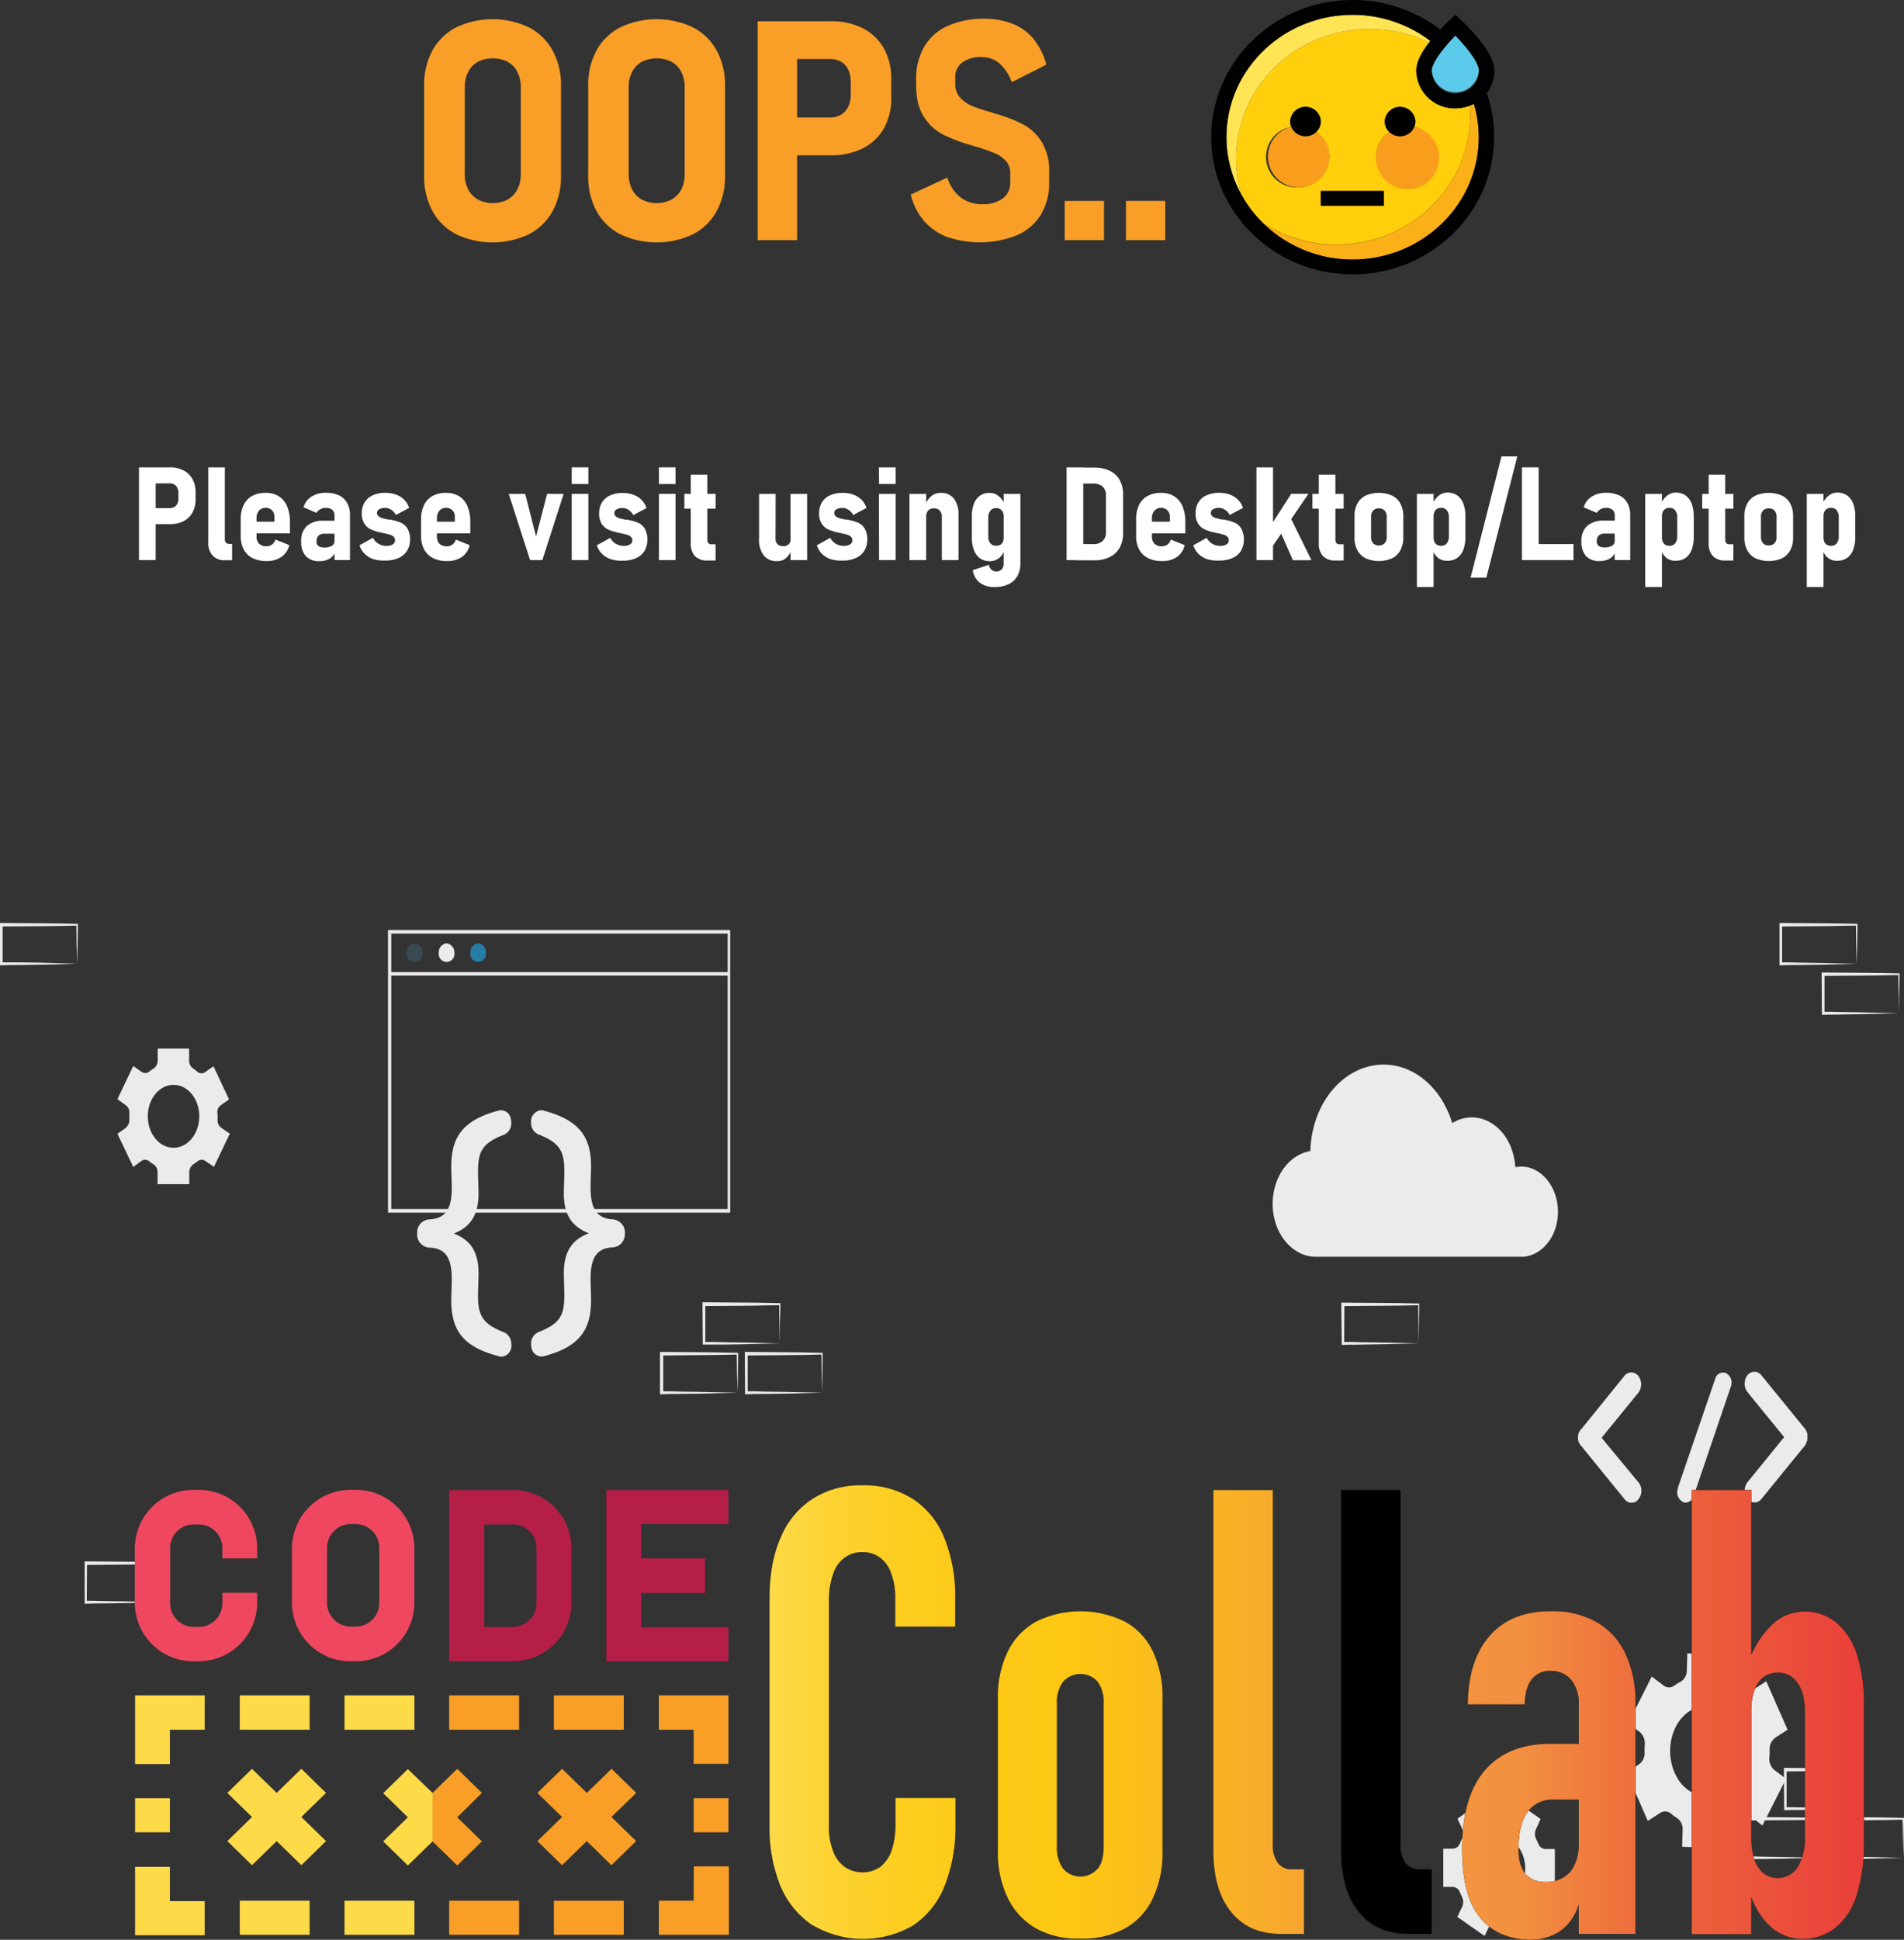 <svg xmlns="http://www.w3.org/2000/svg" xmlns:xlink="http://www.w3.org/1999/xlink" viewBox="0 0 525.05 534.66"><rect x="0" y="0" width="525.05" height="534.66" fill="#333333" stroke="none"/><defs><style>.cls-1{fill:#ebebeb;}.cls-2{fill:none;}.cls-3{fill:#384951;}.cls-4{fill:#257ca5;}.cls-5{fill:#f99f27;}.cls-6{fill:#fdda47;}.cls-7{fill:#ef475f;}.cls-8{fill:#b41e47;}.cls-9{fill:#010101;}.cls-10{fill:url(#linear-gradient);}.cls-11{fill:url(#linear-gradient-2);}.cls-12{fill:url(#linear-gradient-3);}.cls-13{fill:url(#linear-gradient-5);}.cls-14{fill:url(#linear-gradient-6);}.cls-15{fill:#fecf0a;}.cls-16{fill:#fcb017;}.cls-17{fill:#ffe455;}.cls-18{fill:#f99e1c;}.cls-19{fill:#5ccaea;}.cls-20{fill:#fff;}</style><linearGradient id="linear-gradient" x1="212.2" y1="130.41" x2="513.96" y2="130.41" gradientTransform="translate(0 348)" gradientUnits="userSpaceOnUse"><stop offset="0" stop-color="#fdda47"/><stop offset="0.06" stop-color="#fdd231"/><stop offset="0.13" stop-color="#fdcd1e"/><stop offset="0.2" stop-color="#fdc916"/><stop offset="0.28" stop-color="#fdc713"/><stop offset="0.59" stop-color="#f4963e"/><stop offset="0.68" stop-color="#f29140"/><stop offset="0.81" stop-color="#ed683c"/><stop offset="1" stop-color="#e93f3a"/></linearGradient><linearGradient id="linear-gradient-2" x1="212.23" y1="147.69" x2="513.99" y2="147.69" xlink:href="#linear-gradient"/><linearGradient id="linear-gradient-3" x1="212.23" y1="130.33" x2="513.99" y2="130.33" xlink:href="#linear-gradient"/><linearGradient id="linear-gradient-5" x1="212.23" y1="147.86" x2="513.99" y2="147.86" xlink:href="#linear-gradient"/><linearGradient id="linear-gradient-6" x1="212.23" y1="131.02" x2="513.99" y2="131.02" xlink:href="#linear-gradient"/></defs><g id="Layer_2" data-name="Layer 2"><g id="Layer_1-2" data-name="Layer 1"><g id="Layer_2-2" data-name="Layer 2"><g id="Layer_1-2-2" data-name="Layer 1-2"><g id="freepik--background-complete--inject-11"><path class="cls-1" d="M513.23,505l-10.39.24-5.23.08c-1.79.08-3.51,0-5.3.08H492V505l-.07-10.77v-.49h.36l10.46.08c3.51,0,6.95.08,10.46.17h.21v.24c0,1.86-.07,3.64-.07,5.42Zm0,0-.14-5.43c-.08-1.78-.08-3.56-.15-5.34l.22.24c-3.51.08-6.95.16-10.46.16l-10.46.08.43-.48V505l-.36-.41c1.72,0,3.44,0,5.16.08l5.16.17Z" transform="translate(0 -6.47)"/><path class="cls-1" d="M501.55,518.53l-10.39.24-5.23.08c-1.79,0-3.51,0-5.3.09h-.36V507.28h.36l10.46.08c3.51,0,7,.08,10.46.16h.22v.24c0,1.86-.07,3.65-.15,5.43Zm0,0-.14-5.42c-.07-1.79-.07-3.57-.14-5.35l.21.24c-3.51.09-7,.17-10.46.17l-10.46.08.43-.49v10.77l-.36-.4c1.72,0,3.44,0,5.16.08l5.16.08Z" transform="translate(0 -6.47)"/><path class="cls-1" d="M524.91,518.53l-10.39.24-5.23.08c-1.79,0-3.51,0-5.3.09h-.36v-.41l-.07-10.77v-.48h.36l10.46.08c3.51,0,6.94.08,10.46.16h.21v.24c0,1.86-.07,3.65-.07,5.43Zm0,0-.15-5.42c0-1.79-.07-3.57-.14-5.35l.22.24c-3.52.09-7,.17-10.46.17l-10.46.08.43-.49v10.77l-.36-.4c1.72,0,3.44,0,5.16.08l5.23.08Z" transform="translate(0 -6.47)"/><path class="cls-1" d="M215.06,376.75l-10.38.24-5.23.08h-5.66v-.41l-.08-10.77v-.48h.36l10.46.08c3.51,0,6.95.08,10.46.16h.22v.24c0,1.87-.07,3.65-.15,5.43Zm0,0-.14-5.43c0-1.78-.07-3.56-.07-5.34l.21.24c-3.51,0-6.95.16-10.46.16l-10.46.08.36-.48v10.77l-.36-.41c1.72,0,3.44,0,5.16.08l5.23.08Z" transform="translate(0 -6.47)"/><path class="cls-1" d="M203.39,390.35l-10.39.24-5.3.08c-1.72,0-3.51,0-5.3.08H182v-.4L182,379.58v-.49h.43l10.46.08c3.51,0,6.94.09,10.45.17h.22v.24c0,1.86-.07,3.64-.07,5.42Zm0,0-.15-5.43c0-1.78-.07-3.56-.07-5.34l.22.24c-3.51.08-6.95.16-10.46.16l-10.46.09.43-.49v10.77l-.36-.41c1.72,0,3.44,0,5.16.09l5.16.08Z" transform="translate(0 -6.47)"/><path class="cls-1" d="M226.74,390.35l-10.39.24-5.23.08c-1.79,0-3.51,0-5.3.08h-.36v-.4l-.07-10.77v-.49h.36l10.46.08c3.51,0,6.95.09,10.46.17h.21v.24c0,1.86-.07,3.64-.07,5.42Zm0,0-.14-5.43c0-1.78-.07-3.56-.07-5.34l.21.24c-3.51.08-7,.16-10.46.16l-10.46.09.36-.49v10.77l-.36-.41c1.72,0,3.44,0,5.16.09l5.23.08Z" transform="translate(0 -6.47)"/><path class="cls-1" d="M44.56,448.08l-10.39.25-5.23.08c-1.79,0-3.51,0-5.3.08h-.29V436.83h.36l10.46.08c3.51,0,6.95.08,10.46.16h.22v.24c0,1.87-.07,3.65-.07,5.43Zm0,0-.14-5.42c0-1.78-.07-3.56-.07-5.35l.21.25c-3.51.08-7,.16-10.46.16l-10.46.08.36-.49-.07,10.77-.36-.4c1.72,0,3.44,0,5.16.08l5.16.08Z" transform="translate(0 -6.47)"/><path class="cls-1" d="M391.23,376.75l-10.39.24-5.23.08c-1.79.08-3.51,0-5.3.08H370v-.4L369.88,366v-.49h.36l10.46.08c3.51,0,6.94.08,10.45.16h.22V366c0,1.86-.07,3.64-.07,5.42Zm0,0-.08-5.43c-.07-1.78-.07-3.56-.07-5.34l.22.24c-3.51.08-6.95.16-10.46.16l-10.46.08.36-.48-.07,10.77-.36-.41c1.72,0,3.44,0,5.16.08l5.23.08Z" transform="translate(0 -6.47)"/><path class="cls-1" d="M512,272.13l-10.39.24-5.23.08c-1.79,0-3.51,0-5.3.08h-.36V260.87h.36l10.46.08c3.51,0,6.95.08,10.46.16h.22v.25c0,1.86-.08,3.64-.08,5.42Zm0,0-.14-5.43c0-1.78-.07-3.56-.07-5.34l.21.24c-3.51,0-6.95.16-10.46.16l-10.46.08.36-.48v10.77l-.36-.41c1.72,0,3.44,0,5.16.08l5.16.08Z" transform="translate(0 -6.47)"/><path class="cls-1" d="M523.69,285.73,513.3,286l-5.23.08c-1.79.09-3.51,0-5.3.09h-.36v-.41L502.34,275v-.48h.36l10.46.08c3.51,0,7,.08,10.46.16h.21V275c0,1.86-.07,3.64-.14,5.43Zm0,0-.14-5.42c0-1.79-.08-3.57-.08-5.35l.22.24c-3.51.08-7,.17-10.46.17l-10.46.08.36-.49v10.77l-.36-.4c1.72,0,3.44,0,5.16.08l5.23.08Z" transform="translate(0 -6.47)"/><path class="cls-1" d="M21.28,272.13l-10.39.24-5.23.08c-1.72,0-3.51,0-5.3.08H0V260.87H.43l10.46.08c3.44,0,7,.08,10.46.16h.14v.25c0,1.86-.07,3.64-.07,5.42Zm0,0-.15-5.43c0-1.78-.07-3.56-.07-5.34l.22.24c-3.51.08-7,.16-10.46.16l-10.46.08.36-.48v10.77l-.36-.41H5.52l5.23.08Z" transform="translate(0 -6.47)"/><rect class="cls-2" x="107.46" y="256.83" width="93.63" height="76.93"/><path class="cls-1" d="M201.45,340.71H107v-77.9h94.35v77.9Zm-93.56-1h92.77V263.79H107.89Z" transform="translate(0 -6.47)"/><path class="cls-3" d="M116.49,269.13a2.17,2.17,0,1,1-4.3,0,2.49,2.49,0,0,1,2.15-2.67h0A2.54,2.54,0,0,1,116.49,269.13Z" transform="translate(0 -6.47)"/><path class="cls-1" d="M125.3,269.13a2.17,2.17,0,1,1-4.3,0,2.49,2.49,0,0,1,2.15-2.67h0A2.54,2.54,0,0,1,125.3,269.13Z" transform="translate(0 -6.47)"/><path class="cls-4" d="M134,269.13a2.17,2.17,0,1,1-4.3,0,2.49,2.49,0,0,1,2.15-2.67h0A2.44,2.44,0,0,1,134,269.13Z" transform="translate(0 -6.47)"/><rect class="cls-1" x="107.46" y="267.93" width="93.63" height="0.97"/><path class="cls-1" d="M124.44,364.76c0-1.21.14-4.37.14-5.75,0-5.83-1.72-8.5-6.16-8.66a3.59,3.59,0,0,1-3.37-3.89,3.55,3.55,0,0,1,3.37-3.89c4.44-.24,6.16-2.83,6.16-8.74,0-1.38-.14-4.54-.14-5.75,0-7.77,2.72-12.71,12.89-15.47a2.76,2.76,0,0,1,3.51,2.11,6.26,6.26,0,0,1,.15,1.21,3.45,3.45,0,0,1-1.87,3.24c-6.37,2.43-7.3,4.86-7.3,10.37,0,1.62.14,4.21.14,5.91,0,6.23-2.51,9.31-6.8,11,4.37,1.78,6.8,4.7,6.8,11,0,1.7-.14,4.3-.14,5.91,0,5.43.93,7.94,7.3,10.37A3.59,3.59,0,0,1,141,377a3,3,0,0,1-2.58,3.4,2,2,0,0,1-1-.16C127.16,377.56,124.44,372.62,124.44,364.76Z" transform="translate(0 -6.47)"/><path class="cls-1" d="M163,328.08c0,1.21-.14,4.37-.14,5.75,0,5.91,1.79,8.5,6.23,8.74a3.64,3.64,0,0,1,3.22,4.05,3.59,3.59,0,0,1-3.22,3.65c-4.51.16-6.23,2.83-6.23,8.66,0,1.38.14,4.54.14,5.75,0,7.85-2.72,12.88-12.89,15.55a2.81,2.81,0,0,1-3.51-2.11,6.29,6.29,0,0,1-.15-1.13,3.45,3.45,0,0,1,1.94-3.32c6.3-2.43,7.23-4.86,7.23-10.37,0-1.62-.14-4.29-.14-5.91,0-6.23,2.51-9.31,6.88-11-4.37-1.78-6.88-4.7-6.88-11,0-1.7.14-4.29.14-5.91,0-5.43-.93-7.94-7.23-10.37a3.43,3.43,0,0,1-1.94-3.24,3.13,3.13,0,0,1,2.65-3.4,2.23,2.23,0,0,1,1,.16C160.26,315.37,163,320.31,163,328.08Z" transform="translate(0 -6.47)"/><path class="cls-1" d="M451.83,415.05a3.68,3.68,0,0,1,0,4.61,2.32,2.32,0,0,1-1.93,1,2.41,2.41,0,0,1-1.93-1l-12-14.74a.33.33,0,0,1-.21-.32l-.15-.08c-.07-.16-.07-.24-.14-.41-.07,0-.14-.08-.14-.24a.48.48,0,0,1-.08-.32.33.33,0,0,1-.07-.25V403c0-.08-.07-.16-.07-.32a.36.36,0,0,1,.07-.25v-.32c0-.08.07-.16.07-.24a.63.63,0,0,1,.08-.41c.07-.16.07,0,.07-.08l.21-.48s0-.09.07-.09a.65.65,0,0,1,.29-.32l12-14.82a2.41,2.41,0,0,1,3.72-.08l.07.08a3.81,3.81,0,0,1,0,4.7h0l-10.1,12.39Z" transform="translate(0 -6.47)"/><path class="cls-1" d="M462.65,416.67,473,386.46a2.23,2.23,0,0,1,2.94-1.54c.07,0,.07.08.14.08a3,3,0,0,1,1.22,3.65h0L467,418.93a2.45,2.45,0,0,1-2.15,1.7,1.75,1.75,0,0,1-.86-.24,3,3,0,0,1-1.29-3.64Z" transform="translate(0 -6.47)"/><path class="cls-1" d="M498,404.52h0a1.48,1.48,0,0,1-.29.4l-12,14.74a2.41,2.41,0,0,1-3.73.08l-.07-.08a3.83,3.83,0,0,1,0-4.69h0L492,402.58l-10.1-12.39a3.84,3.84,0,0,1,0-4.7h0a2.42,2.42,0,0,1,3.73-.08l.07.08,12,14.74c.15.08.22.24.29.32v.08l.22.49a.07.07,0,0,0,.07.08,1.35,1.35,0,0,0,.14.49v1.53c-.07.17-.07.33-.14.49s-.07.08-.07.16S498,404.28,498,404.52Z" transform="translate(0 -6.47)"/><path class="cls-1" d="M429.63,340.47c0,6.56-4.16,11.9-9.46,12.39H362.5c-6.59-.24-11.82-7.05-11.54-15.14.22-7.13,4.59-13,10.39-14,.36-13.61,9.67-24.21,20.85-23.81,8.24.32,15.4,6.72,18.27,16.11,5.94-3.64,13.11-.72,16.12,6.48a19.49,19.49,0,0,1,1.29,5.67,11.38,11.38,0,0,1,1.64-.16C425,328,429.63,333.59,429.63,340.47Z" transform="translate(0 -6.47)"/><path class="cls-1" d="M486,509.62l6.52-12.87-3.23-2.43a3.93,3.93,0,0,1-1.36-3.4c.07-.73.07-1.46.07-2.19a3.86,3.86,0,0,1,1.58-3.32l3.37-2.18-5.88-13.36-3.37,2.18a2.35,2.35,0,0,1-3-.24c-.57-.49-1.07-.89-1.64-1.3a3.72,3.72,0,0,1-1.51-3.24l.15-4.61-12.4-.49-.14,4.7a3.54,3.54,0,0,1-1.65,3.08l-.86.48c-.29.16-.57.41-.86.57a2.44,2.44,0,0,1-3.08,0l-3.22-2.43L449,481.44l3.22,2.43a4.25,4.25,0,0,1,1.36,3.4c-.07.73-.07,1.46-.07,2.19a3.68,3.68,0,0,1-1.57,3.32L448.54,495l5.87,13.36,3.37-2.19a2.46,2.46,0,0,1,3.08.24,11.35,11.35,0,0,0,1.58,1.14,3.7,3.7,0,0,1,1.57,3.24l-.14,4.69,12.39.49.15-4.62a3.81,3.81,0,0,1,1.72-3.15l.86-.49a4.29,4.29,0,0,0,.78-.57,2.44,2.44,0,0,1,3.08,0Zm-9.39-10.44c-4.58,4-11,2.75-14.18-2.84S460.22,483,464.73,479s11-2.76,14.18,2.83a18.07,18.07,0,0,1,1.29,2.83c1.65,5.27.22,11.1-3.58,14.5Z" transform="translate(0 -6.47)"/><path class="cls-1" d="M417.37,540.23,424.9,535l-1.36-2.84a3.16,3.16,0,0,1,.07-2.67c.21-.4.43-.89.64-1.37a2.07,2.07,0,0,1,1.87-1.38h2.65V516.1h-2.65a2.16,2.16,0,0,1-1.87-1.37c-.21-.49-.43-.9-.64-1.38a3.15,3.15,0,0,1-.07-2.67l1.29-2.84-7.53-5.34-1.36,2.83a2,2,0,0,1-1.93,1.22h-1.29a2,2,0,0,1-1.94-1.22l-1.36-2.91-7.52,5.34,1.36,2.84a3.16,3.16,0,0,1-.07,2.67c-.21.4-.43.89-.64,1.37a2.15,2.15,0,0,1-1.87,1.38H398v10.53h2.65a2.14,2.14,0,0,1,1.87,1.37c.21.49.43.89.64,1.38a3.15,3.15,0,0,1,.07,2.67l-1.36,2.84,7.52,5.26,1.36-2.83a2,2,0,0,1,1.94-1.22H414a2,2,0,0,1,1.93,1.22Zm-3.86-10.12c-3.94,0-7.1-3.89-7.1-8.66s3.16-8.67,7.1-8.67,7.09,3.89,7.09,8.67-3.15,8.58-7.09,8.66Z" transform="translate(0 -6.47)"/><path class="cls-1" d="M34.67,311.08a2.52,2.52,0,0,1,1,2.34V315a2.92,2.92,0,0,1-1,2.35l-2.29,1.62,4.37,9.15L39,326.46a1.77,1.77,0,0,1,2.15.08,5.81,5.81,0,0,0,1.15.81,2.67,2.67,0,0,1,1.15,2.27v3.24h8.74v-3.24a2.79,2.79,0,0,1,1.14-2.27,9,9,0,0,0,1.15-.81,1.77,1.77,0,0,1,2.15-.08L59,328.08l4.37-9.15L61,317.31A2.55,2.55,0,0,1,60,315v-1.54a2.2,2.2,0,0,1,.86-2.34l2.3-1.62-4.3-9.15-2.29,1.62a1.77,1.77,0,0,1-2.15-.09A6.78,6.78,0,0,0,53.3,301a2.64,2.64,0,0,1-1.15-2.26v-3.24H43.49v3.24A2.74,2.74,0,0,1,42.34,301a11.53,11.53,0,0,0-1.15.81,1.77,1.77,0,0,1-2.15.09l-2.29-1.62-4.37,9.15Zm13.19-5.59c3.94,0,7.09,3.88,7.09,8.66s-3.15,8.67-7.09,8.67-7.1-3.89-7.1-8.67h0c0-4.78,3.16-8.66,7.1-8.66Z" transform="translate(0 -6.47)"/></g><path class="cls-5" d="M181.68,473.75v9.48h9.6v9.39h9.6V473.75Z" transform="translate(0 -6.47)"/><path class="cls-5" d="M152.74,473.75H172v9.48H152.74Z" transform="translate(0 -6.47)"/><path class="cls-5" d="M123.87,473.75h19.27v9.48H123.87Z" transform="translate(0 -6.47)"/><path class="cls-6" d="M95,473.75h19.28v9.48H95Z" transform="translate(0 -6.47)"/><path class="cls-6" d="M66.12,473.75H85.39v9.48H66.12Z" transform="translate(0 -6.47)"/><path class="cls-6" d="M37.25,475.37V492.7h9.6v-9.47h9.6v-9.48H37.25Z" transform="translate(0 -6.47)"/><path class="cls-5" d="M191.28,530.35h-9.6v9.4H201V520.88h-9.67Z" transform="translate(0 -6.47)"/><path class="cls-6" d="M46.85,521h-9.6v18.87h19.2v-9.4h-9.6Z" transform="translate(0 -6.47)"/><path class="cls-5" d="M152.74,530.35H172v9.4H152.74Z" transform="translate(0 -6.47)"/><path class="cls-5" d="M123.87,530.35h19.27v9.4H123.87Z" transform="translate(0 -6.47)"/><path class="cls-6" d="M95,530.35h19.28v9.4H95Z" transform="translate(0 -6.47)"/><path class="cls-6" d="M66.12,530.35H85.39v9.4H66.12Z" transform="translate(0 -6.47)"/><path class="cls-6" d="M37.25,502.09h9.6v9.4h-9.6Z" transform="translate(0 -6.47)"/><path class="cls-5" d="M191.28,502.09h9.6v9.4h-9.6Z" transform="translate(0 -6.47)"/><path class="cls-6" d="M83.1,494l-6.8,6.64L69.49,494l-6.8,6.64,6.8,6.64-6.8,6.64,6.8,6.64,6.81-6.64,6.8,6.64,6.81-6.64-6.81-6.64,6.81-6.64Z" transform="translate(0 -6.47)"/><path class="cls-5" d="M126.09,507.36l6.8,6.64-6.8,6.64L119.28,514V500.64l6.81-6.64,6.8,6.64Z" transform="translate(0 -6.47)"/><path class="cls-6" d="M119.28,500.64V514l-6.81,6.64-6.8-6.64,6.8-6.64-6.8-6.64,6.8-6.64Z" transform="translate(0 -6.47)"/><path class="cls-5" d="M175.45,500.64,168.64,494l-6.81,6.64L155,494l-6.81,6.64,6.81,6.64-6.81,6.64,6.81,6.64,6.8-6.64,6.81,6.64,6.81-6.64-6.81-6.64Z" transform="translate(0 -6.47)"/><path class="cls-7" d="M54.66,464.36H53.44a16.12,16.12,0,0,1-16.26-15.95V433.1a16.17,16.17,0,0,1,16.26-16h1.22a16.11,16.11,0,0,1,16.26,16V436h-9.6V433.1a6.53,6.53,0,0,0-6.59-6.47H53.52a6.53,6.53,0,0,0-6.6,6.47v15.31a6.54,6.54,0,0,0,6.6,6.48h1.21a6.53,6.53,0,0,0,6.59-6.48v-2.92h9.6v2.92A16.16,16.16,0,0,1,54.66,464.36Z" transform="translate(0 -6.47)"/><path class="cls-7" d="M98,464.36H96.79a16.12,16.12,0,0,1-16.27-15.95V433.1a16.17,16.17,0,0,1,16.27-16H98a16.12,16.12,0,0,1,16.27,16v15.31A16.17,16.17,0,0,1,98,464.36Zm-1.21-37.82a6.54,6.54,0,0,0-6.6,6.48v15.31a6.58,6.58,0,0,0,6.6,6.47H98a6.53,6.53,0,0,0,6.59-6.47V433A6.53,6.53,0,0,0,98,426.54Z" transform="translate(0 -6.47)"/><path class="cls-8" d="M141.35,464.36H123.87V417.15h17.48a16.12,16.12,0,0,1,16.26,16v15.31A16.17,16.17,0,0,1,141.35,464.36Zm-7.81-9.47h7.81a6.54,6.54,0,0,0,6.59-6.48V433.1a6.53,6.53,0,0,0-6.59-6.47h-7.81Z" transform="translate(0 -6.47)"/><path class="cls-8" d="M200.88,426.54v-9.39H167.21v47.21h33.67V455H176.81v-9.48h17.62V436H176.81v-9.48Z" transform="translate(0 -6.47)"/><path class="cls-9" d="M224.09,537.16a24.45,24.45,0,0,1-8.81-10.69,42.57,42.57,0,0,1-3.08-16.85V447.19c0-6.64,1-12.22,3.08-16.92a23.05,23.05,0,0,1,8.81-10.69,24.37,24.37,0,0,1,13.76-3.72,24.75,24.75,0,0,1,13.82,3.72,22.77,22.77,0,0,1,8.74,10.77,43,43,0,0,1,3,16.92v7.53H246.87v-7.53a19.1,19.1,0,0,0-1.07-7,9,9,0,0,0-3.08-4.45,8,8,0,0,0-4.95-1.54,7.77,7.77,0,0,0-4.87,1.54,9.11,9.11,0,0,0-3.15,4.45,21.25,21.25,0,0,0-1.15,7V509.7a17.57,17.57,0,0,0,1.15,7A9.26,9.26,0,0,0,232.9,521a8.71,8.71,0,0,0,9.89,0,10.41,10.41,0,0,0,3.08-4.45,23,23,0,0,0,1.07-7v-7.53h16.55v7.53a44.27,44.27,0,0,1-3.08,16.93,23.16,23.16,0,0,1-8.74,10.77,27.42,27.42,0,0,1-27.58-.16Z" transform="translate(0 -6.47)"/><path class="cls-9" d="M285.7,538a19.4,19.4,0,0,1-7.81-8.42,29,29,0,0,1-2.72-13.28V474.8a28.53,28.53,0,0,1,2.72-13.11,19,19,0,0,1,7.81-8.26,27.69,27.69,0,0,1,24.5,0,18,18,0,0,1,7.74,8.26,29.4,29.4,0,0,1,2.65,13.11v41.71a29.37,29.37,0,0,1-2.65,13.11A18.21,18.21,0,0,1,310.2,538,24,24,0,0,1,298,540.8,23.61,23.61,0,0,1,285.7,538Zm17-16.43c1.15-1.46,1.65-3.57,1.65-6.24V476a9.64,9.64,0,0,0-1.65-6,6.39,6.39,0,0,0-9.53,0,9.33,9.33,0,0,0-1.72,6v39.27a9.94,9.94,0,0,0,1.72,6.24A6.29,6.29,0,0,0,302.68,521.53Z" transform="translate(0 -6.47)"/><path class="cls-9" d="M351,514.73a8.11,8.11,0,0,0,1.37,5.18,4.54,4.54,0,0,0,3.94,1.78h3.29V539.5h-6.45c-5.87,0-10.38-2-13.68-6.07s-4.87-9.72-4.87-17.09V417.15H351Z" transform="translate(0 -6.47)"/><path class="cls-9" d="M386.21,514.73a8.16,8.16,0,0,0,1.36,5.18,4.57,4.57,0,0,0,3.94,1.78h3.3V539.5h-6.45c-5.87,0-10.39-2-13.68-6.07s-4.87-9.72-4.87-17.09V417.15h16.4Z" transform="translate(0 -6.47)"/><path class="cls-9" d="M407.85,534.64c-3.16-4.12-4.66-10.28-4.66-18.54,0-9.55,2.08-16.84,6.3-21.7s10.32-7.37,18.42-7.29h7.88l1.07,15.39h-8.38a8.33,8.33,0,0,0-7.31,3.48c-1.65,2.35-2.43,5.67-2.43,10.2,0,3,.64,5.19,1.86,6.72a6.85,6.85,0,0,0,5.52,2.27,8.67,8.67,0,0,0,6.94-2.83c1.58-2,2.37-4.7,2.37-8.42l1.43,7.69A28.81,28.81,0,0,1,435,532.38a13.38,13.38,0,0,1-5.09,6.56,15,15,0,0,1-8.24,2.18C415.58,540.88,411,538.77,407.85,534.64Zm27.51-58.38a10.29,10.29,0,0,0-2.08-6.8A7.31,7.31,0,0,0,427.4,467a6.18,6.18,0,0,0-5.08,2.43c-1.22,1.62-1.79,3.89-1.86,6.8H404.77c.07-8.09,2.07-14.41,6.09-18.95s9.6-6.72,16.83-6.72a24.75,24.75,0,0,1,12.61,3,19.67,19.67,0,0,1,7.95,8.74A31.61,31.61,0,0,1,451,476.18V539.5H435.36V476.26Z" transform="translate(0 -6.47)"/><path class="cls-9" d="M466.52,417.15h16.41V539.58H466.52Zm21.13,119.76c-2.65-2.59-4.58-6.31-5.8-11l1.08-13a18.72,18.72,0,0,0,.86,6.08,8.29,8.29,0,0,0,2.5,3.8,6.59,6.59,0,0,0,9.46-1.7,15.74,15.74,0,0,0,2-8.5v-34c0-3.56-.65-6.32-2-8.18a6.31,6.31,0,0,0-5.45-2.91,6.58,6.58,0,0,0-4,1.21,7.83,7.83,0,0,0-2.5,3.65,16.06,16.06,0,0,0-.86,5.91l-1.58-11.58c1.65-5,3.87-9,6.73-11.82a13,13,0,0,1,9.39-4.22,13.71,13.71,0,0,1,8.95,3.08,18.86,18.86,0,0,1,5.66,8.83A44.64,44.64,0,0,1,514,476.67v37.81a46.2,46.2,0,0,1-2,14.33,18.34,18.34,0,0,1-5.87,9,14.39,14.39,0,0,1-9.17,3.08A13,13,0,0,1,487.65,536.91Z" transform="translate(0 -6.47)"/><path class="cls-10" d="M224.09,537.16a24.45,24.45,0,0,1-8.81-10.69,42.57,42.57,0,0,1-3.08-16.85V447.19c0-6.64,1-12.22,3.08-16.92a23.05,23.05,0,0,1,8.81-10.69,24.37,24.37,0,0,1,13.76-3.72,24.75,24.75,0,0,1,13.82,3.72,22.77,22.77,0,0,1,8.74,10.77,43,43,0,0,1,3,16.92v7.53H246.87v-7.53a19.1,19.1,0,0,0-1.07-7,9,9,0,0,0-3.08-4.45,8,8,0,0,0-4.95-1.54,7.77,7.77,0,0,0-4.87,1.54,9.11,9.11,0,0,0-3.15,4.45,21.25,21.25,0,0,0-1.15,7V509.7a17.57,17.57,0,0,0,1.15,7A9.26,9.26,0,0,0,232.9,521a8.71,8.71,0,0,0,9.89,0,10.41,10.41,0,0,0,3.08-4.45,23,23,0,0,0,1.07-7v-7.53h16.55v7.53a44.27,44.27,0,0,1-3.08,16.93,23.16,23.16,0,0,1-8.74,10.77,27.42,27.42,0,0,1-27.58-.16Z" transform="translate(0 -6.47)"/><path class="cls-11" d="M285.7,538a19.4,19.4,0,0,1-7.81-8.42,29,29,0,0,1-2.72-13.28V474.8a28.53,28.53,0,0,1,2.72-13.11,19,19,0,0,1,7.81-8.26,27.69,27.69,0,0,1,24.5,0,18,18,0,0,1,7.74,8.26,29.4,29.4,0,0,1,2.65,13.11v41.71a29.37,29.37,0,0,1-2.65,13.11A18.21,18.21,0,0,1,310.2,538,24,24,0,0,1,298,540.8,23.61,23.61,0,0,1,285.7,538Zm17-16.43c1.15-1.46,1.65-3.57,1.65-6.24V476a9.64,9.64,0,0,0-1.65-6,6.39,6.39,0,0,0-9.53,0,9.33,9.33,0,0,0-1.72,6v39.27a9.94,9.94,0,0,0,1.72,6.24A6.29,6.29,0,0,0,302.68,521.53Z" transform="translate(0 -6.47)"/><path class="cls-12" d="M351,514.73a8.11,8.11,0,0,0,1.37,5.18,4.54,4.54,0,0,0,3.94,1.78h3.29V539.5h-6.45c-5.87,0-10.38-2-13.68-6.07s-4.87-9.72-4.87-17.09V417.15H351Z" transform="translate(0 -6.47)"/><path class="cls-12" d="M386.21,514.73a8.16,8.16,0,0,0,1.36,5.18,4.57,4.57,0,0,0,3.94,1.78h3.3V539.5h-6.45c-5.87,0-10.39-2-13.68-6.07s-4.87-9.72-4.87-17.09V417.15h16.4Z" transform="translate(0 -6.47)"/><path class="cls-13" d="M407.85,534.64c-3.16-4.12-4.66-10.28-4.66-18.54,0-9.55,2.08-16.84,6.3-21.7s10.32-7.37,18.42-7.29h7.88l1.07,15.39h-8.38a8.33,8.33,0,0,0-7.31,3.48c-1.65,2.35-2.43,5.67-2.43,10.2,0,3,.64,5.19,1.86,6.72a6.85,6.85,0,0,0,5.52,2.27,8.67,8.67,0,0,0,6.94-2.83c1.58-2,2.37-4.7,2.37-8.42l1.43,7.69A28.81,28.81,0,0,1,435,532.38a13.38,13.38,0,0,1-5.09,6.56,15,15,0,0,1-8.24,2.18C415.58,540.88,411,538.77,407.85,534.64Zm27.51-58.38a10.29,10.29,0,0,0-2.08-6.8A7.31,7.31,0,0,0,427.4,467a6.18,6.18,0,0,0-5.08,2.43c-1.22,1.62-1.79,3.89-1.86,6.8H404.77c.07-8.09,2.07-14.41,6.09-18.95s9.6-6.72,16.83-6.72a24.75,24.75,0,0,1,12.61,3,19.67,19.67,0,0,1,7.95,8.74A31.61,31.61,0,0,1,451,476.18V539.5H435.36V476.26Z" transform="translate(0 -6.47)"/><path class="cls-14" d="M466.52,417.15h16.41V539.58H466.52Zm21.13,119.76c-2.65-2.59-4.58-6.31-5.8-11l1.08-13a18.72,18.72,0,0,0,.86,6.08,8.29,8.29,0,0,0,2.5,3.8,6.59,6.59,0,0,0,9.46-1.7,15.74,15.74,0,0,0,2-8.5v-34c0-3.56-.65-6.32-2-8.18a6.31,6.31,0,0,0-5.45-2.91,6.58,6.58,0,0,0-4,1.21,7.83,7.83,0,0,0-2.5,3.65,16.06,16.06,0,0,0-.86,5.91l-1.58-11.58c1.65-5,3.87-9,6.73-11.82a13,13,0,0,1,9.39-4.22,13.71,13.71,0,0,1,8.95,3.08,18.86,18.86,0,0,1,5.66,8.83A44.64,44.64,0,0,1,514,476.67v37.81a46.2,46.2,0,0,1-2,14.33,18.34,18.34,0,0,1-5.87,9,14.39,14.39,0,0,1-9.17,3.08A13,13,0,0,1,487.65,536.91Z" transform="translate(0 -6.47)"/></g></g><path class="cls-5" d="M125.83,71.05a15.67,15.67,0,0,1-6.56-6.39,19.69,19.69,0,0,1-2.3-9.75V30.09a19.69,19.69,0,0,1,2.3-9.75A15.67,15.67,0,0,1,125.83,14a23.44,23.44,0,0,1,20,0,15.61,15.61,0,0,1,6.56,6.39,19.69,19.69,0,0,1,2.31,9.75V54.91a19.69,19.69,0,0,1-2.31,9.75,15.61,15.61,0,0,1-6.56,6.39,23.44,23.44,0,0,1-20,0ZM140,61.47a6.82,6.82,0,0,0,2.68-2.8,9.11,9.11,0,0,0,.93-4.22V30.51a9.11,9.11,0,0,0-.93-4.22A6.65,6.65,0,0,0,140,23.51a9.19,9.19,0,0,0-8.22,0,6.57,6.57,0,0,0-2.67,2.78,9,9,0,0,0-.94,4.22V54.45a9,9,0,0,0,.94,4.22,6.74,6.74,0,0,0,2.67,2.8,9,9,0,0,0,8.22,0Z" transform="translate(0 -6.47)"/><path class="cls-5" d="M171.07,71.05a15.61,15.61,0,0,1-6.56-6.39,19.69,19.69,0,0,1-2.3-9.75V30.09a19.69,19.69,0,0,1,2.3-9.75A15.61,15.61,0,0,1,171.07,14a23.44,23.44,0,0,1,20,0,15.61,15.61,0,0,1,6.56,6.39,19.69,19.69,0,0,1,2.3,9.75V54.91a19.69,19.69,0,0,1-2.3,9.75,15.61,15.61,0,0,1-6.56,6.39,23.44,23.44,0,0,1-20,0Zm14.13-9.58a6.82,6.82,0,0,0,2.68-2.8,9.11,9.11,0,0,0,.93-4.22V30.51a9.11,9.11,0,0,0-.93-4.22,6.65,6.65,0,0,0-2.68-2.78,9.19,9.19,0,0,0-8.22,0,6.65,6.65,0,0,0-2.68,2.78,9.11,9.11,0,0,0-.93,4.22V54.45a9.11,9.11,0,0,0,.93,4.22,6.82,6.82,0,0,0,2.68,2.8,9,9,0,0,0,8.22,0Z" transform="translate(0 -6.47)"/><path class="cls-5" d="M208.94,12.33h10.87V72.67H208.94Zm5,26.52h15.11a5.46,5.46,0,0,0,2.92-.79,5.15,5.15,0,0,0,1.95-2.2,7.37,7.37,0,0,0,.69-3.28V29.14a8.07,8.07,0,0,0-.66-3.37A5.16,5.16,0,0,0,232,23.53a5.58,5.58,0,0,0-3-.79H214V12.33h15.15a18.9,18.9,0,0,1,8.82,1.95,13.88,13.88,0,0,1,5.81,5.6,17.25,17.25,0,0,1,2,8.59v4.86a16.8,16.8,0,0,1-2,8.46,13.76,13.76,0,0,1-5.83,5.55,19.18,19.18,0,0,1-8.8,1.93H214Z" transform="translate(0 -6.47)"/><path class="cls-5" d="M261.23,71.8a16,16,0,0,1-6.41-4.42,17.58,17.58,0,0,1-3.67-7.28l10.08-4.69a11,11,0,0,0,3.7,5.48,9.64,9.64,0,0,0,5.93,1.86,9.06,9.06,0,0,0,5.67-1.59,5.25,5.25,0,0,0,2.05-4.38V54.2a4.85,4.85,0,0,0-1.22-3.4,8.83,8.83,0,0,0-3.05-2.1q-1.83-.77-4.94-1.76a.59.59,0,0,1-.23,0l-.19-.08-.45-.17a49.07,49.07,0,0,1-8.2-3,14,14,0,0,1-5.42-4.85q-2.24-3.3-2.24-8.91V28.35a17.37,17.37,0,0,1,2.22-9,14.26,14.26,0,0,1,6.42-5.71,24,24,0,0,1,10.16-2,20.53,20.53,0,0,1,7.87,1.42,14.29,14.29,0,0,1,5.77,4.23,18.92,18.92,0,0,1,3.46,7L279,29.14A12.5,12.5,0,0,0,275.66,24a7.32,7.32,0,0,0-4.88-1.79,8.72,8.72,0,0,0-5.44,1.48,4.83,4.83,0,0,0-1.91,4v1.91a5.36,5.36,0,0,0,1.27,3.7,9.42,9.42,0,0,0,3.11,2.26A35.23,35.23,0,0,0,273,37.31a2.06,2.06,0,0,1,.48.15,2.86,2.86,0,0,0,.52.18,1.51,1.51,0,0,0,.33.13l.37.08a42.75,42.75,0,0,1,7.62,3,13.71,13.71,0,0,1,5,4.82,15.54,15.54,0,0,1,2,8.46v2.53a16.9,16.9,0,0,1-2.26,8.93,14.45,14.45,0,0,1-6.58,5.7,27.77,27.77,0,0,1-19.3.48Z" transform="translate(0 -6.47)"/><path class="cls-5" d="M293.61,61.84h10.83V72.67H293.61Z" transform="translate(0 -6.47)"/><path class="cls-5" d="M310.5,61.84h10.83V72.67H310.5Z" transform="translate(0 -6.47)"/><path class="cls-15" d="M405.42,38.15c0-.86,0-1.72-.09-2.56a11,11,0,0,1-4,.74A10.59,10.59,0,0,1,390.6,25.92c0-2.09,1.16-4.62,3.52-7.71a37.61,37.61,0,0,0-17.74-3.7c-20.35.71-36.25,17.3-35.51,37a34.85,34.85,0,0,0,1.34,8.35,33.71,33.71,0,0,0,6.31,8.28,37.46,37.46,0,0,0,20,5.74C388.91,73.92,405.42,57.9,405.42,38.15Zm-23.57,1.79a4.22,4.22,0,0,1,8.43,0,4,4,0,0,1-.3,1.5,8.47,8.47,0,1,1-10.51,8.25,8.34,8.34,0,0,1,3.63-6.85A4,4,0,0,1,381.85,39.94Zm-24,18.18a8.41,8.41,0,0,1-1.81-16.68,4,4,0,0,1-.29-1.5,4.22,4.22,0,0,1,8.43,0,4,4,0,0,1-1.25,2.9,8.36,8.36,0,0,1,3.62,6.85A8.57,8.57,0,0,1,357.87,58.12Zm6.37,1h17.39v4.09H364.24Z" transform="translate(0 -6.47)"/><path class="cls-16" d="M405.42,38.15c0,19.75-16.51,35.77-36.88,35.77a37.46,37.46,0,0,1-20-5.74A35.18,35.18,0,0,0,373,78c19.18,0,34.78-15.12,34.78-33.72a32.72,32.72,0,0,0-1.32-9.22,12,12,0,0,1-1.15.53C405.39,36.43,405.42,37.29,405.42,38.15Z" transform="translate(0 -6.47)"/><path class="cls-17" d="M376.38,14.51a37.61,37.61,0,0,1,17.74,3.7l.35-.46A35.31,35.31,0,0,0,373,10.56c-19.17,0-34.77,15.12-34.77,33.72a32.69,32.69,0,0,0,4,15.62,34.85,34.85,0,0,1-1.34-8.35C340.13,31.81,356,15.22,376.38,14.51Z" transform="translate(0 -6.47)"/><path class="cls-18" d="M363,42.84A4.29,4.29,0,0,1,360,44a4.22,4.22,0,0,1-3.92-2.58,8.47,8.47,0,1,0,10.51,8.25A8.36,8.36,0,0,0,363,42.84Z" transform="translate(0 -6.47)"/><path class="cls-18" d="M379.47,49.69A8.7,8.7,0,1,0,390,41.44,4.22,4.22,0,0,1,386.06,44a4.27,4.27,0,0,1-3-1.18A8.34,8.34,0,0,0,379.47,49.69Z" transform="translate(0 -6.47)"/><path class="cls-9" d="M360,44a4.29,4.29,0,0,0,3-1.18,4,4,0,0,0,1.25-2.9,4.22,4.22,0,0,0-8.43,0,4,4,0,0,0,.29,1.5A4.22,4.22,0,0,0,360,44Z" transform="translate(0 -6.47)"/><path class="cls-9" d="M390,41.44a4,4,0,0,0,.3-1.5,4.22,4.22,0,0,0-8.43,0,4,4,0,0,0,1.25,2.9,4.27,4.27,0,0,0,3,1.18A4.22,4.22,0,0,0,390,41.44Z" transform="translate(0 -6.47)"/><rect class="cls-9" x="364.24" y="52.63" width="17.39" height="4.09"/><path class="cls-19" d="M394.82,25.92a6.52,6.52,0,0,0,13,0c0-2.22-3.45-6.56-6.52-9.67C398.27,19.36,394.82,23.7,394.82,25.92Z" transform="translate(0 -6.47)"/><path class="cls-9" d="M412.08,25.92c0-2.43-1.57-5.48-4.79-9.3a59.77,59.77,0,0,0-4.5-4.74l-1.45-1.33-1.45,1.33c-.06.06-1.24,1.14-2.72,2.74A39.56,39.56,0,0,0,373,6.47c-21.5,0-39,17-39,37.81s17.49,37.81,39,37.81,39-17,39-37.81A36.54,36.54,0,0,0,410,32.14,10.15,10.15,0,0,0,412.08,25.92ZM407.8,44.28C407.8,62.88,392.2,78,373,78a35.18,35.18,0,0,1-24.5-9.82,33.71,33.71,0,0,1-6.31-8.28,32.69,32.69,0,0,1-4-15.62c0-18.6,15.6-33.72,34.77-33.72a35.31,35.31,0,0,1,21.45,7.19l-.35.46c-2.36,3.09-3.52,5.62-3.52,7.71a10.59,10.59,0,0,0,10.74,10.41,11,11,0,0,0,4-.74,12,12,0,0,0,1.15-.53A32.72,32.72,0,0,1,407.8,44.28Zm-6.46-12a6.44,6.44,0,0,1-6.52-6.33c0-2.22,3.45-6.56,6.52-9.67,3.07,3.11,6.52,7.45,6.52,9.67A6.43,6.43,0,0,1,401.34,32.25Z" transform="translate(0 -6.47)"/><path class="cls-20" d="M38.32,135.29h4.61v25.56H38.32Zm2.13,11.23h6.4a2.32,2.32,0,0,0,1.24-.33,2.25,2.25,0,0,0,.82-.93,3.06,3.06,0,0,0,.29-1.39v-1.46a3.41,3.41,0,0,0-.28-1.43,2.1,2.1,0,0,0-.82-.94,2.23,2.23,0,0,0-1.25-.34h-6.4v-4.41h6.41a7.91,7.91,0,0,1,3.74.83,5.86,5.86,0,0,1,2.46,2.37,7.29,7.29,0,0,1,.87,3.64v2.05a7.12,7.12,0,0,1-.87,3.59,5.84,5.84,0,0,1-2.47,2.35,8.16,8.16,0,0,1-3.73.81H40.45Z" transform="translate(0 -6.47)"/><path class="cls-20" d="M62,155.06a1.28,1.28,0,0,0,.35,1,1.35,1.35,0,0,0,1,.34H64v4.48H62a4.39,4.39,0,0,1-3.36-1.27A5,5,0,0,1,57.43,156V135.29H62Z" transform="translate(0 -6.47)"/><path class="cls-20" d="M69.65,160.29a5.56,5.56,0,0,1-2.43-2.37,7.84,7.84,0,0,1-.84-3.77V149.6a8.79,8.79,0,0,1,.81-3.94,5.72,5.72,0,0,1,2.35-2.49,7.51,7.51,0,0,1,3.71-.85,6.67,6.67,0,0,1,3.63.94A5.93,5.93,0,0,1,79.16,146a10.82,10.82,0,0,1,.79,4.36v3.11H69.68v-3.21h6l0-1.27a2.52,2.52,0,0,0-.66-1.87,2.55,2.55,0,0,0-3.6.09,3.23,3.23,0,0,0-.68,2.18v4.87a2.91,2.91,0,0,0,.69,2.07,3,3,0,0,0,3.57.25,2.67,2.67,0,0,0,.94-1.4l3.84,1.54A5.51,5.51,0,0,1,77.56,160a7,7,0,0,1-4.08,1.11A8.24,8.24,0,0,1,69.65,160.29Z" transform="translate(0 -6.47)"/><path class="cls-20" d="M84.32,159.75a5.84,5.84,0,0,1-1.26-4.09,5.45,5.45,0,0,1,1.59-4.25A6.76,6.76,0,0,1,89.33,150h3l.24,3.57H89.46a2.2,2.2,0,0,0-1.62.54,2.15,2.15,0,0,0-.55,1.58,1.56,1.56,0,0,0,.52,1.28,2.53,2.53,0,0,0,1.56.41,4,4,0,0,0,2.15-.47,1.53,1.53,0,0,0,.73-1.39l.34,2.11a3.31,3.31,0,0,1-.67,1.91,3.82,3.82,0,0,1-1.61,1.2,5.8,5.8,0,0,1-2.21.4A4.92,4.92,0,0,1,84.32,159.75Zm7.93-11.19a2,2,0,0,0-.62-1.56,2.61,2.61,0,0,0-1.79-.55,3,3,0,0,0-1.49.37,2.89,2.89,0,0,0-1.09,1l-3.57-1.53a5.17,5.17,0,0,1,2.21-2.94,7.23,7.23,0,0,1,4-1.05,8.2,8.2,0,0,1,3.57.71,5.06,5.06,0,0,1,2.26,2.1,6.73,6.73,0,0,1,.78,3.34v12.38H92.25Z" transform="translate(0 -6.47)"/><path class="cls-20" d="M103,160.6a6.45,6.45,0,0,1-2.44-1.48,5.76,5.76,0,0,1-1.42-2.35l3.69-2.06a4.13,4.13,0,0,0,3.74,2.22,3.2,3.2,0,0,0,1.74-.41,1.27,1.27,0,0,0,.62-1.09,1.24,1.24,0,0,0-.37-1,2.41,2.41,0,0,0-.94-.55,15.38,15.38,0,0,0-1.61-.42,3.73,3.73,0,0,1-.46-.09l-.47-.1a.43.43,0,0,0-.13-.05l-.13,0a13.85,13.85,0,0,1-2.6-.86,4.15,4.15,0,0,1-1.74-1.57,5.13,5.13,0,0,1-.71-2.86,5.62,5.62,0,0,1,.78-3,5.1,5.1,0,0,1,2.25-1.94,8.06,8.06,0,0,1,3.42-.68,8.6,8.6,0,0,1,3,.49,6.19,6.19,0,0,1,2.26,1.43,5.56,5.56,0,0,1,1.34,2.23l-3.64,1.95a3.89,3.89,0,0,0-1.27-1.42,3.06,3.06,0,0,0-1.75-.53,2.9,2.9,0,0,0-1.62.39,1.17,1.17,0,0,0-.58,1,1.11,1.11,0,0,0,.42.9,2.74,2.74,0,0,0,1,.53c.4.12,1,.25,1.69.39l.17,0,.15,0s0,0,.07,0l.07,0a16.05,16.05,0,0,1,2.87.8,4.16,4.16,0,0,1,1.89,1.56,5.53,5.53,0,0,1,.78,3.18,5.63,5.63,0,0,1-.81,3.06,5.3,5.3,0,0,1-2.36,2,8.69,8.69,0,0,1-3.64.7A9.84,9.84,0,0,1,103,160.6Z" transform="translate(0 -6.47)"/><path class="cls-20" d="M119.4,160.29a5.56,5.56,0,0,1-2.43-2.37,7.72,7.72,0,0,1-.85-3.77V149.6a8.65,8.65,0,0,1,.82-3.94,5.67,5.67,0,0,1,2.35-2.49,7.48,7.48,0,0,1,3.71-.85,6.72,6.72,0,0,1,3.63.94,5.93,5.93,0,0,1,2.28,2.75,11,11,0,0,1,.78,4.36v3.11H119.43v-3.21h6V149a2.52,2.52,0,0,0-.66-1.87,2.56,2.56,0,0,0-3.61.09,3.23,3.23,0,0,0-.67,2.18v4.87a2.9,2.9,0,0,0,.68,2.07,3,3,0,0,0,3.58.25,2.67,2.67,0,0,0,.94-1.4l3.83,1.54a5.54,5.54,0,0,1-2.17,3.27,7,7,0,0,1-4.09,1.11A8.22,8.22,0,0,1,119.4,160.29Z" transform="translate(0 -6.47)"/><path class="cls-20" d="M150.87,142.6h4.56l-5.87,18.25h-3.38l-5.89-18.25h4.54l3,11.74Z" transform="translate(0 -6.47)"/><path class="cls-20" d="M157.66,135.29h4.59v4.59h-4.59Zm0,7.31h4.59v18.25h-4.59Z" transform="translate(0 -6.47)"/><path class="cls-20" d="M168.44,160.6a6.49,6.49,0,0,1-2.43-1.48,5.65,5.65,0,0,1-1.42-2.35l3.69-2.06a4.2,4.2,0,0,0,1.54,1.64,4.28,4.28,0,0,0,2.2.58,3.14,3.14,0,0,0,1.73-.41,1.33,1.33,0,0,0,.26-2.05,2.49,2.49,0,0,0-.94-.55,15.38,15.38,0,0,0-1.61-.42l-.47-.09-.46-.1a.39.39,0,0,0-.14-.05l-.13,0a14.11,14.11,0,0,1-2.6-.86,4.27,4.27,0,0,1-1.74-1.57,5.13,5.13,0,0,1-.7-2.86,5.62,5.62,0,0,1,.78-3,5.07,5.07,0,0,1,2.24-1.94,8.1,8.1,0,0,1,3.43-.68,8.58,8.58,0,0,1,3,.49,6,6,0,0,1,2.26,1.43,5.47,5.47,0,0,1,1.35,2.23l-3.64,1.95a4,4,0,0,0-1.27-1.42,3.11,3.11,0,0,0-1.75-.53,2.87,2.87,0,0,0-1.62.39,1.15,1.15,0,0,0-.58,1,1.13,1.13,0,0,0,.41.9,2.9,2.9,0,0,0,1,.53c.41.12,1,.25,1.7.39l.16,0,.15,0a.08.08,0,0,0,.07,0,.15.15,0,0,1,.08,0,16.3,16.3,0,0,1,2.87.8,4.26,4.26,0,0,1,1.89,1.56,6.55,6.55,0,0,1,0,6.24,5.28,5.28,0,0,1-2.35,2,8.72,8.72,0,0,1-3.64.7A9.94,9.94,0,0,1,168.44,160.6Z" transform="translate(0 -6.47)"/><path class="cls-20" d="M181.71,135.29h4.58v4.59h-4.58Zm0,7.31h4.58v18.25h-4.58Z" transform="translate(0 -6.47)"/><path class="cls-20" d="M188.72,142.6h8.61v4.06h-8.61Zm2.88,17.11a5.14,5.14,0,0,1-1.12-3.61V137.29h4.57v17.85a1.51,1.51,0,0,0,.28,1,1,1,0,0,0,.79.35h1.21v4.47h-2.18A4.6,4.6,0,0,1,191.6,159.71Z" transform="translate(0 -6.47)"/><path class="cls-20" d="M213.86,154.89a2.08,2.08,0,0,0,.54,1.56A2.13,2.13,0,0,0,216,157a2,2,0,0,0,1.53-.55,2.22,2.22,0,0,0,.54-1.61l.25,2.92a5.42,5.42,0,0,1-1.49,2.46,3.54,3.54,0,0,1-2.47.91,4.56,4.56,0,0,1-3.75-1.57,7,7,0,0,1-1.29-4.56V142.6h4.57ZM218,142.6h4.57v18.25H218Z" transform="translate(0 -6.47)"/><path class="cls-20" d="M229.11,160.6a6.45,6.45,0,0,1-2.44-1.48,5.65,5.65,0,0,1-1.42-2.35l3.69-2.06a4.13,4.13,0,0,0,3.74,2.22,3.14,3.14,0,0,0,1.73-.41,1.26,1.26,0,0,0,.63-1.09,1.24,1.24,0,0,0-.37-1,2.49,2.49,0,0,0-.94-.55,15.38,15.38,0,0,0-1.61-.42l-.47-.09-.46-.1a.43.43,0,0,0-.13-.05l-.14,0a14.11,14.11,0,0,1-2.6-.86,4.27,4.27,0,0,1-1.74-1.57,5.13,5.13,0,0,1-.7-2.86,5.62,5.62,0,0,1,.78-3A5.07,5.07,0,0,1,228.9,143a8.14,8.14,0,0,1,3.43-.68,8.64,8.64,0,0,1,3,.49,6.19,6.19,0,0,1,2.26,1.43,5.56,5.56,0,0,1,1.34,2.23l-3.64,1.95A4,4,0,0,0,234,147a3.08,3.08,0,0,0-1.75-.53,2.9,2.9,0,0,0-1.62.39,1.15,1.15,0,0,0-.58,1,1.13,1.13,0,0,0,.41.9,2.9,2.9,0,0,0,1,.53c.41.12,1,.25,1.7.39l.17,0,.15,0s0,0,.07,0l.07,0a16.05,16.05,0,0,1,2.87.8,4.16,4.16,0,0,1,1.89,1.56,5.54,5.54,0,0,1,.77,3.18,5.72,5.72,0,0,1-.8,3.06,5.3,5.3,0,0,1-2.36,2,8.69,8.69,0,0,1-3.64.7A9.84,9.84,0,0,1,229.11,160.6Z" transform="translate(0 -6.47)"/><path class="cls-20" d="M242.37,135.29H247v4.59h-4.59Zm0,7.31H247v18.25h-4.59Z" transform="translate(0 -6.47)"/><path class="cls-20" d="M250.79,142.6h4.62v18.25h-4.62Zm8.93,6.31a2.43,2.43,0,0,0-.56-1.71,2.11,2.11,0,0,0-1.64-.61,2,2,0,0,0-1.57.61,2.51,2.51,0,0,0-.54,1.73l-.37-3.15a6.38,6.38,0,0,1,1.8-2.58,4.06,4.06,0,0,1,2.61-.88,4.35,4.35,0,0,1,3.6,1.59,7,7,0,0,1,1.27,4.49v12.45h-4.6Z" transform="translate(0 -6.47)"/><path class="cls-20" d="M270.26,160.36a4.85,4.85,0,0,1-1.67-2.22,9.19,9.19,0,0,1-.59-3.5v-5.8a9.73,9.73,0,0,1,.57-3.52,4.65,4.65,0,0,1,1.68-2.23,4.55,4.55,0,0,1,2.65-.77,3.89,3.89,0,0,1,2.45.87,6,6,0,0,1,1.79,2.44l-.37,3.23a2.83,2.83,0,0,0-.25-1.28,1.86,1.86,0,0,0-.7-.79,2.24,2.24,0,0,0-1.14-.27,1.93,1.93,0,0,0-1.57.7,3,3,0,0,0-.58,1.94v5.18a2.83,2.83,0,0,0,.57,1.88,2,2,0,0,0,1.58.67,2.46,2.46,0,0,0,1.14-.24,1.67,1.67,0,0,0,.7-.76,2.73,2.73,0,0,0,.25-1.23L277,158a4.5,4.5,0,0,1-1.55,2.32,4,4,0,0,1-2.52.83A4.52,4.52,0,0,1,270.26,160.36Zm-.07,6.73a5.35,5.35,0,0,1-1.93-3.46l4.43-1.48a2.49,2.49,0,0,0,.75,1.38,2,2,0,0,0,1.32.46,1.86,1.86,0,0,0,1.45-.59,2.25,2.25,0,0,0,.56-1.59V142.6h4.62v19a7.38,7.38,0,0,1-.82,3.61,5.49,5.49,0,0,1-2.42,2.27,8.44,8.44,0,0,1-3.81.79A6.69,6.69,0,0,1,270.19,167.09Z" transform="translate(0 -6.47)"/><path class="cls-20" d="M294.12,135.29h4.6v25.56h-4.6Zm2.64,21.15h4.78a3.53,3.53,0,0,0,2.54-.87,3.14,3.14,0,0,0,.9-2.39V143a3.16,3.16,0,0,0-.9-2.39,3.57,3.57,0,0,0-2.54-.86h-4.78v-4.41h4.93a9.76,9.76,0,0,1,4.34.89,6.18,6.18,0,0,1,2.74,2.56,8.19,8.19,0,0,1,.94,4.07v10.51a8.22,8.22,0,0,1-.92,4,6.32,6.32,0,0,1-2.74,2.62,9.57,9.57,0,0,1-4.37.92h-4.92Z" transform="translate(0 -6.47)"/><path class="cls-20" d="M316.57,160.29a5.56,5.56,0,0,1-2.43-2.37,7.84,7.84,0,0,1-.84-3.77V149.6a8.79,8.79,0,0,1,.81-3.94,5.72,5.72,0,0,1,2.35-2.49,7.51,7.51,0,0,1,3.71-.85,6.67,6.67,0,0,1,3.63.94,5.93,5.93,0,0,1,2.28,2.75,10.82,10.82,0,0,1,.79,4.36v3.11H316.6v-3.21h6l0-1.27a2.52,2.52,0,0,0-.66-1.87,2.55,2.55,0,0,0-3.6.09,3.23,3.23,0,0,0-.68,2.18v4.87a2.91,2.91,0,0,0,.69,2.07,3,3,0,0,0,3.57.25,2.67,2.67,0,0,0,.94-1.4l3.84,1.54a5.51,5.51,0,0,1-2.18,3.27,7,7,0,0,1-4.08,1.11A8.24,8.24,0,0,1,316.57,160.29Z" transform="translate(0 -6.47)"/><path class="cls-20" d="M332.92,160.6a6.41,6.41,0,0,1-2.43-1.48,5.78,5.78,0,0,1-1.43-2.35l3.7-2.06a4.2,4.2,0,0,0,1.54,1.64,4.28,4.28,0,0,0,2.2.58,3.16,3.16,0,0,0,1.73-.41,1.25,1.25,0,0,0,.62-1.09,1.27,1.27,0,0,0-.36-1,2.49,2.49,0,0,0-.94-.55,16.09,16.09,0,0,0-1.61-.42,3.89,3.89,0,0,1-.47-.09l-.46-.1a.48.48,0,0,0-.14-.05l-.13,0a14.11,14.11,0,0,1-2.6-.86,4.27,4.27,0,0,1-1.74-1.57,5.13,5.13,0,0,1-.7-2.86,5.62,5.62,0,0,1,.78-3,5.07,5.07,0,0,1,2.24-1.94,8.1,8.1,0,0,1,3.43-.68,8.58,8.58,0,0,1,3,.49,6.11,6.11,0,0,1,2.26,1.43,5.47,5.47,0,0,1,1.35,2.23l-3.64,1.95a3.91,3.91,0,0,0-1.28-1.42,3.06,3.06,0,0,0-1.75-.53,2.84,2.84,0,0,0-1.61.39,1.15,1.15,0,0,0-.58,1,1.13,1.13,0,0,0,.41.9,2.9,2.9,0,0,0,1,.53c.4.12,1,.25,1.7.39l.16,0,.15,0s0,0,.07,0a.1.1,0,0,1,.07,0,16.19,16.19,0,0,1,2.88.8,4.26,4.26,0,0,1,1.89,1.56,6.55,6.55,0,0,1,0,6.24,5.28,5.28,0,0,1-2.35,2,8.72,8.72,0,0,1-3.64.7A9.94,9.94,0,0,1,332.92,160.6Z" transform="translate(0 -6.47)"/><path class="cls-20" d="M346.48,135.29h4.57v25.56h-4.57ZM349,153.57l7.07-11h4.76l-11.39,16.65Zm3.41-2,3.36-2.64,5.87,11.94h-5.11Z" transform="translate(0 -6.47)"/><path class="cls-20" d="M361.92,142.6h8.61v4.06h-8.61Zm2.88,17.11a5.14,5.14,0,0,1-1.13-3.61V137.29h4.58v17.85a1.51,1.51,0,0,0,.28,1,1,1,0,0,0,.79.35h1.21v4.47h-2.18A4.59,4.59,0,0,1,364.8,159.71Z" transform="translate(0 -6.47)"/><path class="cls-20" d="M376.6,160.35a5.27,5.27,0,0,1-2.29-2.24,7.26,7.26,0,0,1-.79-3.52v-5.85a7.09,7.09,0,0,1,.79-3.47,5.18,5.18,0,0,1,2.29-2.2,9.21,9.21,0,0,1,7.28,0,5.13,5.13,0,0,1,2.29,2.2,7.09,7.09,0,0,1,.8,3.47v5.9a7.14,7.14,0,0,1-.8,3.49,5.23,5.23,0,0,1-2.29,2.22,9.1,9.1,0,0,1-7.28,0Zm5.23-4.15a2.44,2.44,0,0,0,.57-1.73v-5.56a2.39,2.39,0,0,0-.57-1.71,2.06,2.06,0,0,0-1.61-.61,2,2,0,0,0-1.56.61,2.39,2.39,0,0,0-.57,1.71v5.56a2.48,2.48,0,0,0,.56,1.73,2.06,2.06,0,0,0,1.57.61A2.09,2.09,0,0,0,381.83,156.2Z" transform="translate(0 -6.47)"/><path class="cls-20" d="M390.73,142.6h4.6v25.67h-4.6Zm5.91,17.69a4.81,4.81,0,0,1-1.55-2.31l.24-3.39a3,3,0,0,0,.25,1.26,1.76,1.76,0,0,0,.71.79,2.22,2.22,0,0,0,1.13.27,1.89,1.89,0,0,0,1.58-.7,3.12,3.12,0,0,0,.55-2v-5.06a3,3,0,0,0-.55-2,1.9,1.9,0,0,0-1.58-.71,2.22,2.22,0,0,0-1.13.27,1.79,1.79,0,0,0-.71.8,2.93,2.93,0,0,0-.25,1.25l-.37-3.18a6.08,6.08,0,0,1,1.77-2.47,3.82,3.82,0,0,1,2.44-.87,4.55,4.55,0,0,1,2.65.77,4.79,4.79,0,0,1,1.7,2.24,9.56,9.56,0,0,1,.58,3.53v5.7a9.65,9.65,0,0,1-.58,3.54,4.84,4.84,0,0,1-1.71,2.25,4.64,4.64,0,0,1-2.7.76A3.87,3.87,0,0,1,396.64,160.29Z" transform="translate(0 -6.47)"/><path class="cls-20" d="M409.87,165.7h-4.34l8.52-33.43h4.36Z" transform="translate(0 -6.47)"/><path class="cls-20" d="M419.7,135.29h4.6v25.56h-4.6Zm2,21.15h12.2v4.41h-12.2Z" transform="translate(0 -6.47)"/><path class="cls-20" d="M437.36,159.75a5.84,5.84,0,0,1-1.26-4.09,5.45,5.45,0,0,1,1.59-4.25,6.76,6.76,0,0,1,4.68-1.44h3l.24,3.57H442.5a2.2,2.2,0,0,0-1.62.54,2.11,2.11,0,0,0-.55,1.58,1.56,1.56,0,0,0,.52,1.28,2.53,2.53,0,0,0,1.56.41,4,4,0,0,0,2.15-.47,1.53,1.53,0,0,0,.73-1.39l.33,2.11a3.24,3.24,0,0,1-.66,1.91,3.82,3.82,0,0,1-1.61,1.2,5.8,5.8,0,0,1-2.21.4A4.92,4.92,0,0,1,437.36,159.75Zm7.93-11.19a2,2,0,0,0-.62-1.56,2.61,2.61,0,0,0-1.79-.55,3,3,0,0,0-1.49.37,2.89,2.89,0,0,0-1.09,1l-3.57-1.53a5.17,5.17,0,0,1,2.21-2.94,7.23,7.23,0,0,1,4-1.05,8.2,8.2,0,0,1,3.57.71,5.06,5.06,0,0,1,2.26,2.1,6.73,6.73,0,0,1,.78,3.34v12.38h-4.27Z" transform="translate(0 -6.47)"/><path class="cls-20" d="M453.69,142.6h4.61v25.67h-4.61Zm5.92,17.69a4.75,4.75,0,0,1-1.56-2.31l.25-3.39a3,3,0,0,0,.24,1.26,1.84,1.84,0,0,0,.72.79,2.2,2.2,0,0,0,1.13.27,1.87,1.87,0,0,0,1.57-.7,3.12,3.12,0,0,0,.56-2v-5.06a3,3,0,0,0-.56-2,1.88,1.88,0,0,0-1.57-.71,2.2,2.2,0,0,0-1.13.27,1.87,1.87,0,0,0-.72.8,2.93,2.93,0,0,0-.24,1.25l-.37-3.18a5.9,5.9,0,0,1,1.77-2.47,3.81,3.81,0,0,1,2.43-.87,4.53,4.53,0,0,1,2.65.77,4.73,4.73,0,0,1,1.7,2.24,9.55,9.55,0,0,1,.59,3.53v5.7a9.65,9.65,0,0,1-.59,3.54,4.76,4.76,0,0,1-1.7,2.25,4.68,4.68,0,0,1-2.7.76A3.85,3.85,0,0,1,459.61,160.29Z" transform="translate(0 -6.47)"/><path class="cls-20" d="M469.42,142.6H478v4.06h-8.62Zm2.89,17.11a5.14,5.14,0,0,1-1.13-3.61V137.29h4.57v17.85a1.57,1.57,0,0,0,.28,1,1,1,0,0,0,.8.35H478v4.47h-2.18A4.59,4.59,0,0,1,472.31,159.71Z" transform="translate(0 -6.47)"/><path class="cls-20" d="M484.11,160.35a5.22,5.22,0,0,1-2.29-2.24,7.26,7.26,0,0,1-.79-3.52v-5.85a7.09,7.09,0,0,1,.79-3.47,5.13,5.13,0,0,1,2.29-2.2,9.21,9.21,0,0,1,7.28,0,5.13,5.13,0,0,1,2.29,2.2,7.09,7.09,0,0,1,.79,3.47v5.9a7.14,7.14,0,0,1-.79,3.49,5.23,5.23,0,0,1-2.29,2.22,9.1,9.1,0,0,1-7.28,0Zm5.23-4.15a2.44,2.44,0,0,0,.56-1.73v-5.56a2.38,2.38,0,0,0-.56-1.71,2.07,2.07,0,0,0-1.62-.61,2,2,0,0,0-1.55.61,2.39,2.39,0,0,0-.57,1.71v5.56a2.44,2.44,0,0,0,.56,1.73,2,2,0,0,0,1.56.61A2.1,2.1,0,0,0,489.34,156.2Z" transform="translate(0 -6.47)"/><path class="cls-20" d="M498.24,142.6h4.6v25.67h-4.6Zm5.91,17.69a4.75,4.75,0,0,1-1.56-2.31l.25-3.39a2.86,2.86,0,0,0,.25,1.26,1.76,1.76,0,0,0,.71.79,2.22,2.22,0,0,0,1.13.27,1.89,1.89,0,0,0,1.58-.7,3.12,3.12,0,0,0,.55-2v-5.06a3,3,0,0,0-.55-2,1.9,1.9,0,0,0-1.58-.71,2.22,2.22,0,0,0-1.13.27,1.79,1.79,0,0,0-.71.8,2.79,2.79,0,0,0-.25,1.25l-.37-3.18a6.08,6.08,0,0,1,1.77-2.47,3.81,3.81,0,0,1,2.43-.87,4.58,4.58,0,0,1,2.66.77,4.71,4.71,0,0,1,1.69,2.24,9.35,9.35,0,0,1,.59,3.53v5.7a9.44,9.44,0,0,1-.59,3.54,4.76,4.76,0,0,1-1.7,2.25,4.68,4.68,0,0,1-2.7.76A3.87,3.87,0,0,1,504.15,160.29Z" transform="translate(0 -6.47)"/></g></g></svg>